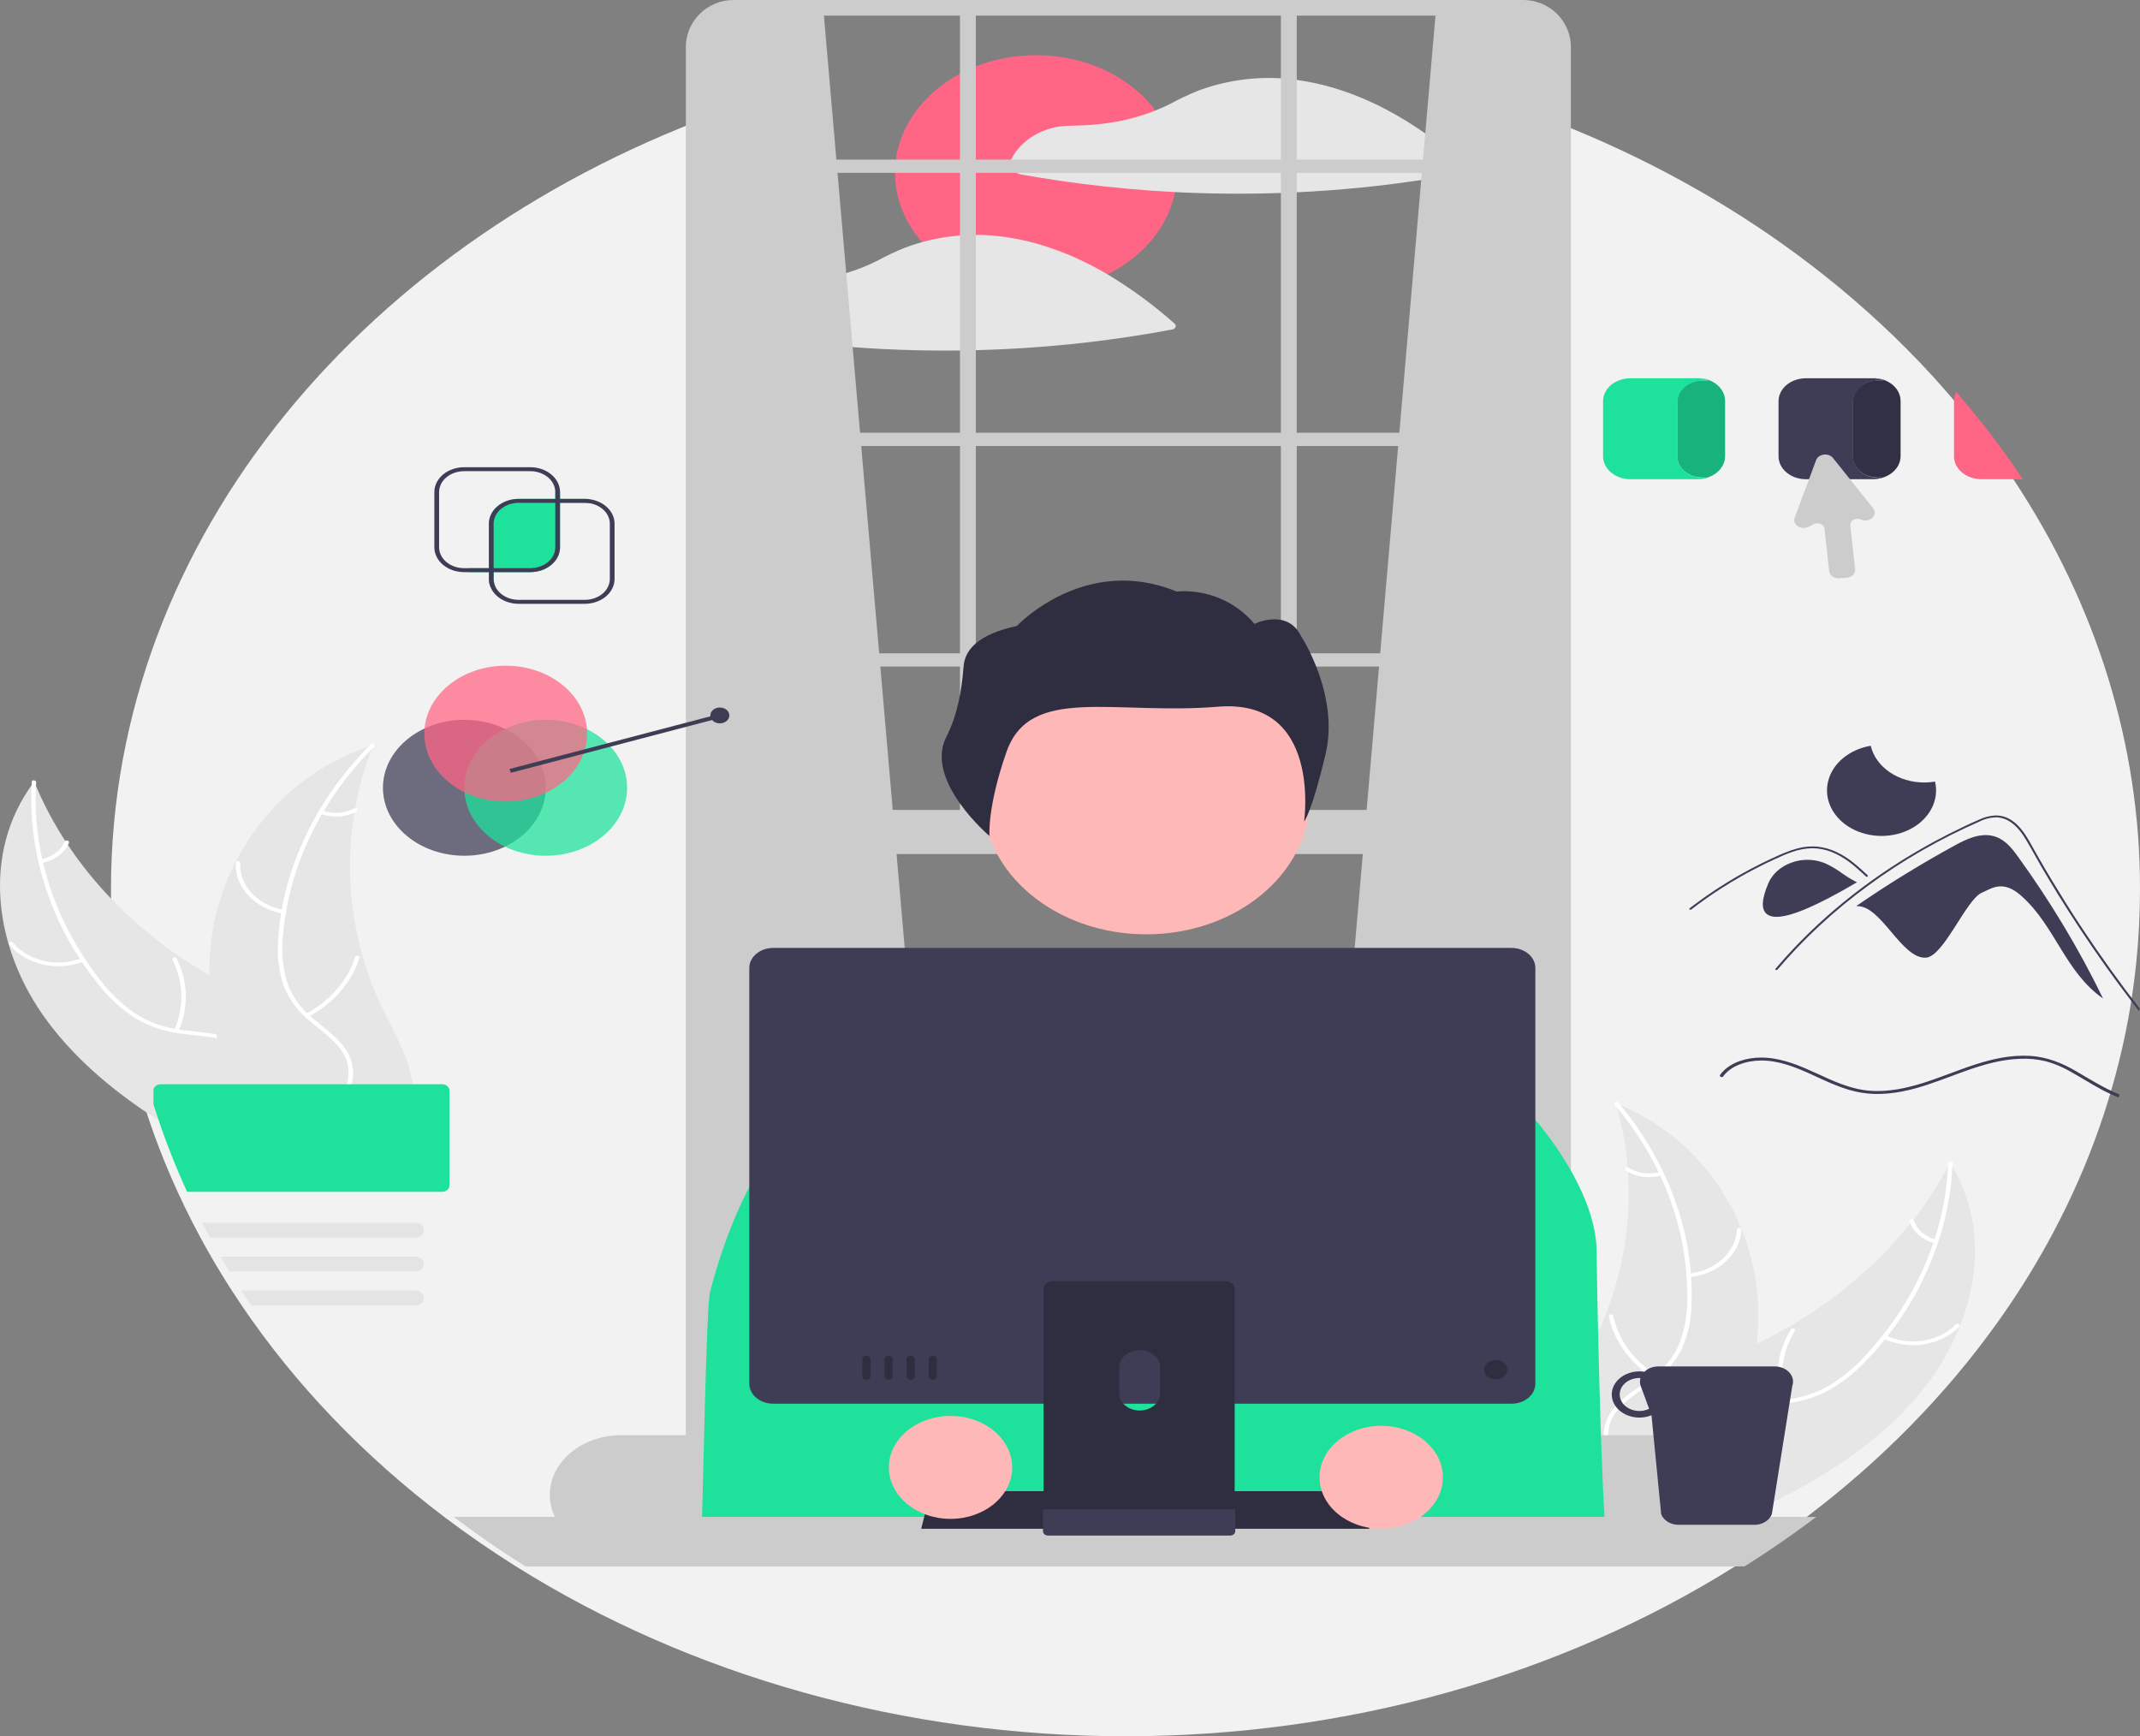 <svg width="424" height="344" viewBox="0 0 424 344" fill="none" xmlns="http://www.w3.org/2000/svg">
<rect x="0" y="0" width="424" height="344" fill="#808080" stroke="none"/>
<g clip-path="url(#clip0_1_219)">
<path d="M398.903 94.945C394.934 88.967 390.529 83.198 385.716 77.669C382.342 73.79 378.778 70.041 375.023 66.421H375.013C368.218 59.868 360.828 53.762 352.909 48.157C351.288 47.007 349.645 45.882 347.981 44.78C332.955 34.8 316.291 26.672 298.5 20.643L298.658 42.347L300.36 289.751H152.805L144.506 42.813L145.124 21.457C72.782 46.856 21.987 106.574 21.987 176.2C21.974 190.571 24.17 204.884 28.522 218.788C30.361 224.666 32.586 230.454 35.189 236.127C36.129 238.186 37.12 240.227 38.163 242.249C38.666 243.234 39.178 244.21 39.709 245.183C40.39 246.454 41.099 247.72 41.827 248.971C42.391 249.956 42.971 250.934 43.566 251.905C44.331 253.18 45.122 254.444 45.938 255.698C46.568 256.682 47.216 257.659 47.874 258.631C58.485 274.3 72.035 288.448 88.009 300.537C92.562 303.984 97.299 307.253 102.221 310.342C137.047 332.188 179.431 344 222.994 344C266.556 344 308.94 332.188 343.767 310.342C346.444 308.663 349.068 306.929 351.636 305.138C353.341 303.953 355.018 302.746 356.667 301.518C357.104 301.192 357.541 300.867 357.974 300.537C372.701 289.392 385.375 276.492 395.586 262.255C399.336 257.035 402.736 251.646 405.772 246.112C406.575 244.653 407.353 243.181 408.106 241.696C411.574 234.887 414.49 227.892 416.835 220.757C417.197 219.655 417.546 218.549 417.883 217.439V217.435C417.939 217.243 418.001 217.047 418.057 216.855C418.405 215.686 418.738 214.509 419.058 213.333V213.329C420.091 209.536 420.963 205.698 421.674 201.814C421.764 201.316 421.853 200.818 421.938 200.32C421.97 200.139 422.003 199.959 422.027 199.779V199.775C422.534 196.774 422.946 193.752 423.262 190.707C423.751 185.926 423.997 181.091 424 176.2C424.053 147.774 415.415 119.806 398.903 94.945Z" fill="#F2F2F2"/>
<path d="M379.163 277.491C391.06 264.072 395.636 245.169 386.381 230.369C377.702 247.016 362.248 260.564 342.755 268.615C335.224 271.698 326.463 274.471 322.977 280.84C320.808 284.803 321.221 289.482 322.965 293.588C324.709 297.694 327.674 301.348 330.609 304.951L330.763 306.031C349.238 299.637 367.265 290.911 379.163 277.491Z" fill="#E6E6E6"/>
<path d="M385.986 230.487C385.453 244.299 379.721 257.62 369.602 268.557C367.474 270.944 364.909 273.036 362 274.756C359.102 276.355 355.744 277.277 352.275 277.426C349.044 277.619 345.712 277.504 342.593 278.35C341.004 278.803 339.548 279.531 338.32 280.486C337.092 281.441 336.119 282.603 335.467 283.894C333.74 287.076 333.486 290.586 333.38 294.025C333.262 297.844 333.213 301.813 331.055 305.284C330.794 305.705 331.591 306.019 331.852 305.599C335.606 299.559 333.168 292.495 335.406 286.146C336.45 283.183 338.57 280.465 342.113 279.277C345.211 278.239 348.648 278.355 351.921 278.183C355.308 278.079 358.613 277.284 361.547 275.868C364.551 274.277 367.209 272.271 369.407 269.936C374.455 264.745 378.494 258.923 381.376 252.685C384.713 245.58 386.569 238.051 386.865 230.424C386.883 229.951 386.004 230.018 385.986 230.487Z" fill="white"/>
<path d="M373.109 265.195C375.537 266.363 378.384 266.773 381.141 266.35C383.898 265.928 386.385 264.701 388.158 262.889C388.515 262.522 387.848 262.041 387.49 262.409C385.843 264.099 383.526 265.241 380.958 265.63C378.39 266.019 375.739 265.629 373.486 264.53C372.996 264.292 372.621 264.958 373.109 265.195Z" fill="white"/>
<path d="M353.929 277.508C352.392 272.9 352.991 267.978 355.608 263.723C355.867 263.302 355.07 262.987 354.811 263.408C352.098 267.84 351.486 272.964 353.099 277.756C353.253 278.212 354.082 277.962 353.929 277.508Z" fill="white"/>
<path d="M383.545 245.614C382.493 245.326 381.542 244.823 380.78 244.153C380.017 243.482 379.466 242.663 379.176 241.771C379.029 241.313 378.2 241.564 378.346 242.019C378.672 243.003 379.282 243.907 380.123 244.649C380.963 245.392 382.009 245.952 383.168 246.279C383.274 246.318 383.394 246.321 383.503 246.288C383.612 246.256 383.702 246.19 383.755 246.104C383.804 246.016 383.81 245.915 383.771 245.823C383.731 245.731 383.65 245.656 383.545 245.614Z" fill="white"/>
<path d="M320.154 218.591C320.236 218.879 320.318 219.167 320.395 219.46C321.475 223.339 322.175 227.285 322.489 231.259C322.519 231.566 322.544 231.878 322.564 232.185C323.198 241.766 321.696 251.362 318.134 260.485C316.712 264.114 314.962 267.648 312.899 271.055C310.048 275.761 306.509 280.674 305.711 285.742C305.621 286.27 305.57 286.803 305.558 287.336L329.173 306.105C329.252 306.125 329.327 306.15 329.407 306.17L330.308 306.956C330.429 306.786 330.551 306.608 330.672 306.438C330.743 306.34 330.808 306.238 330.879 306.14C330.924 306.073 330.97 306.006 331.015 305.948C331.031 305.926 331.046 305.904 331.056 305.886C331.101 305.828 331.136 305.77 331.177 305.716C331.858 304.723 332.532 303.724 333.199 302.719C333.204 302.714 333.204 302.714 333.204 302.706C338.261 295.038 342.596 286.95 345.323 278.57C345.404 278.318 345.492 278.062 345.563 277.801C346.767 274.018 347.598 270.159 348.049 266.263C348.288 264.129 348.397 261.986 348.376 259.843C348.309 254.305 347.2 248.811 345.088 243.561C340.875 233.096 332.701 223.873 321.049 218.959C320.75 218.833 320.457 218.712 320.154 218.591Z" fill="#E6E6E6"/>
<path d="M319.922 218.883C329.457 230.179 334.487 243.696 334.296 257.514C334.318 260.489 333.779 263.449 332.697 266.284C331.536 269.017 329.52 271.441 326.857 273.304C324.417 275.082 321.674 276.666 319.793 278.908C318.851 280.068 318.214 281.381 317.922 282.762C317.631 284.142 317.692 285.558 318.102 286.917C319.018 290.325 321.346 293.255 323.743 296.055C326.403 299.163 329.226 302.356 330.007 306.213C330.101 306.68 330.964 306.53 330.87 306.064C329.511 299.354 322.47 294.94 319.677 288.745C318.374 285.855 318.106 282.619 320.079 279.89C321.804 277.504 324.631 275.869 327.121 274.086C329.75 272.301 331.816 270.005 333.137 267.4C334.388 264.62 335.064 261.683 335.135 258.714C335.421 252.031 334.448 245.353 332.25 238.923C329.79 231.573 325.842 224.629 320.577 218.39C320.251 218.004 319.598 218.499 319.922 218.883Z" fill="white"/>
<path d="M334.671 253.068C337.453 252.78 340.021 251.676 341.918 249.953C343.814 248.23 344.915 246 345.024 243.662C345.044 243.189 344.165 243.141 344.144 243.615C344.048 245.792 343.022 247.869 341.252 249.47C339.482 251.071 337.085 252.092 334.493 252.347C333.929 252.403 334.111 253.123 334.671 253.068Z" fill="white"/>
<path d="M328.237 272.538C323.687 269.632 320.615 265.401 319.636 260.688C319.539 260.221 318.676 260.371 318.773 260.837C319.803 265.74 323.01 270.138 327.753 273.153C328.206 273.44 328.687 272.824 328.237 272.538Z" fill="white"/>
<path d="M328.882 232.188C327.833 232.486 326.713 232.563 325.62 232.411C324.527 232.258 323.497 231.882 322.622 231.315C322.174 231.023 321.693 231.64 322.138 231.93C323.108 232.552 324.247 232.967 325.453 233.138C326.66 233.308 327.899 233.229 329.06 232.908C329.173 232.886 329.271 232.828 329.335 232.747C329.398 232.667 329.423 232.569 329.403 232.473C329.378 232.378 329.31 232.295 329.213 232.241C329.115 232.188 328.996 232.168 328.882 232.188Z" fill="white"/>
<path d="M9.384 202.33C-1.168 188.148 -3.888 168.997 6.777 154.874C13.807 172.055 27.89 186.606 46.535 195.953C53.741 199.536 62.203 202.895 65.058 209.479C66.834 213.576 65.967 218.212 63.829 222.186C61.691 226.161 58.38 229.601 55.104 232.993L54.845 234.059C37.054 226.433 19.935 216.513 9.384 202.33Z" fill="#E6E6E6"/>
<path d="M7.159 155.019C6.345 168.821 10.762 182.487 19.782 194.074C21.671 196.597 24.024 198.856 26.756 200.768C29.489 202.558 32.746 203.705 36.189 204.089C39.391 204.501 42.723 204.612 45.749 205.667C47.289 206.226 48.669 207.05 49.8 208.086C50.931 209.121 51.787 210.345 52.312 211.676C53.723 214.964 53.635 218.48 53.406 221.915C53.151 225.73 52.814 229.688 54.627 233.295C54.846 233.732 54.021 233.991 53.802 233.555C50.648 227.28 53.765 220.405 52.154 213.925C51.401 210.901 49.553 208.048 46.137 206.624C43.15 205.379 39.714 205.261 36.468 204.867C33.102 204.534 29.886 203.518 27.099 201.907C24.26 200.118 21.806 197.938 19.843 195.462C15.317 189.945 11.858 183.869 9.592 177.455C6.958 170.148 5.841 162.518 6.29 154.895C6.318 154.424 7.186 154.55 7.159 155.019Z" fill="white"/>
<path d="M16.615 190.486C14.081 191.485 11.203 191.7 8.497 191.092C5.79 190.484 3.431 189.092 1.84 187.166C1.519 186.775 2.232 186.341 2.552 186.733C4.03 188.529 6.228 189.825 8.75 190.387C11.271 190.949 13.951 190.739 16.304 189.797C16.816 189.593 17.124 190.283 16.615 190.486Z" fill="white"/>
<path d="M34.533 204.058C36.514 199.57 36.395 194.624 34.202 190.205C33.984 189.768 34.809 189.509 35.026 189.946C37.299 194.547 37.409 199.695 35.336 204.362C35.138 204.806 34.336 204.501 34.533 204.058Z" fill="white"/>
<path d="M8.119 170.261C9.196 170.045 10.192 169.609 11.018 168.992C11.843 168.375 12.472 167.597 12.848 166.727C13.039 166.28 13.841 166.587 13.651 167.03C13.23 167.99 12.534 168.849 11.624 169.532C10.714 170.215 9.618 170.702 8.43 170.949C8.321 170.981 8.201 170.976 8.096 170.936C7.99 170.896 7.907 170.824 7.862 170.735C7.822 170.644 7.826 170.543 7.874 170.454C7.922 170.365 8.01 170.296 8.119 170.261Z" fill="white"/>
<path d="M73.932 147.628C73.822 147.909 73.712 148.191 73.606 148.478C72.153 152.271 71.071 156.156 70.371 160.096C70.311 160.4 70.256 160.709 70.207 161.013C68.642 170.519 69.204 180.186 71.867 189.52C72.93 193.234 74.33 196.875 76.055 200.411C78.438 205.295 81.487 210.432 81.789 215.537C81.828 216.069 81.827 216.603 81.787 217.136L56.423 234.24C56.342 234.255 56.265 234.275 56.184 234.29L55.208 235.011C55.104 234.834 55.001 234.648 54.896 234.471C54.835 234.369 54.78 234.262 54.719 234.16C54.68 234.09 54.642 234.02 54.602 233.959C54.589 233.936 54.576 233.913 54.568 233.895C54.528 233.834 54.499 233.774 54.463 233.717C53.881 232.681 53.307 231.639 52.74 230.593C52.735 230.588 52.735 230.588 52.736 230.579C48.442 222.593 44.909 214.238 43.007 205.701C42.95 205.444 42.888 205.183 42.843 204.918C42.011 201.066 41.558 197.164 41.488 193.25C41.458 191.107 41.557 188.964 41.787 186.829C42.392 181.314 44.033 175.913 46.65 170.824C51.867 160.68 60.912 152.041 73.004 147.934C73.314 147.829 73.618 147.728 73.932 147.628Z" fill="#E6E6E6"/>
<path d="M74.135 147.935C63.531 158.546 57.202 171.677 56.047 185.463C55.735 188.427 55.985 191.413 56.787 194.312C57.678 197.115 59.452 199.668 61.924 201.705C64.183 203.643 66.763 205.407 68.419 207.77C69.245 208.99 69.753 210.342 69.909 211.738C70.065 213.133 69.866 214.54 69.325 215.867C68.081 219.202 65.475 221.964 62.814 224.592C59.859 227.509 56.735 230.501 55.581 234.292C55.442 234.751 54.596 234.543 54.736 234.084C56.743 227.489 64.19 223.567 67.577 217.582C69.157 214.79 69.739 211.583 68.039 208.729C66.552 206.234 63.893 204.413 61.585 202.467C59.138 200.509 57.303 198.081 56.24 195.395C55.263 192.539 54.876 189.566 55.094 186.601C55.459 179.922 57.079 173.332 59.896 167.072C63.064 159.914 67.675 153.26 73.53 147.399C73.892 147.037 74.495 147.574 74.135 147.935Z" fill="white"/>
<path d="M56.106 181.006C53.361 180.53 50.909 179.255 49.187 177.409C47.464 175.564 46.584 173.267 46.703 170.929C46.709 170.834 46.759 170.744 46.842 170.679C46.926 170.614 47.036 170.578 47.151 170.58C47.265 170.581 47.374 170.62 47.455 170.687C47.536 170.755 47.582 170.846 47.584 170.941C47.469 173.118 48.289 175.257 49.897 176.973C51.505 178.69 53.795 179.869 56.354 180.3C56.91 180.394 56.658 181.099 56.106 181.006Z" fill="white"/>
<path d="M60.623 200.848C65.442 198.261 68.915 194.252 70.35 189.621C70.492 189.162 71.337 189.37 71.196 189.828C69.691 194.645 66.067 198.81 61.046 201.494C60.567 201.75 60.147 201.103 60.623 200.848Z" fill="white"/>
<path d="M63.909 160.588C64.925 160.956 66.034 161.109 67.138 161.031C68.242 160.953 69.306 160.648 70.233 160.142C70.708 159.882 71.127 160.529 70.656 160.788C69.628 161.343 68.453 161.679 67.233 161.767C66.014 161.855 64.787 161.693 63.661 161.294C63.551 161.263 63.459 161.199 63.403 161.115C63.347 161.03 63.333 160.931 63.362 160.837C63.395 160.744 63.471 160.665 63.574 160.618C63.676 160.572 63.797 160.561 63.909 160.588Z" fill="white"/>
<path d="M205.255 57.558C220.678 57.558 233.181 47.121 233.181 34.245C233.181 21.37 220.678 10.933 205.255 10.933C189.832 10.933 177.329 21.37 177.329 34.245C177.329 47.121 189.832 57.558 205.255 57.558Z" fill="#FF6584"/>
<path d="M290.759 33.029C288.243 30.81 285.586 28.704 282.8 26.722C277.36 22.871 271.337 19.596 264.624 17.533C262.096 16.754 259.484 16.18 256.825 15.819C256.505 15.776 256.191 15.733 255.871 15.698C255.848 15.696 255.824 15.696 255.801 15.698C255.751 15.686 255.701 15.678 255.65 15.674C254.997 15.604 254.344 15.549 253.686 15.509C250.144 15.313 246.587 15.58 243.144 16.302C241.146 16.723 239.197 17.289 237.318 17.996C235.437 18.765 233.612 19.628 231.855 20.581C230.911 21.059 229.939 21.498 228.942 21.894C226.032 23.046 222.951 23.869 219.781 24.342C217.64 24.662 215.472 24.841 213.297 24.875C211.409 24.906 209.628 24.961 207.838 25.53C205.928 26.129 204.212 27.093 202.828 28.345C201.443 29.596 200.429 31.101 199.866 32.739C199.821 32.884 199.834 33.037 199.901 33.176C199.969 33.316 200.088 33.433 200.241 33.511C200.725 33.801 201.195 34.131 201.707 34.39C202.159 34.562 202.641 34.672 203.135 34.715C203.943 34.856 204.753 34.994 205.564 35.127C208.548 35.621 211.543 36.059 214.552 36.441C220.603 37.206 226.688 37.744 232.808 38.057C232.846 38.061 232.883 38.064 232.921 38.065C239.835 38.413 246.766 38.469 253.686 38.233C254.734 38.198 255.777 38.155 256.825 38.104C261.189 37.9 265.543 37.578 269.885 37.139C273.902 36.731 277.903 36.225 281.889 35.621C284.736 35.19 287.572 34.709 290.397 34.178C290.534 34.144 290.659 34.081 290.758 33.995C290.858 33.91 290.929 33.804 290.966 33.688C291.002 33.573 291.002 33.452 290.966 33.336C290.93 33.22 290.858 33.115 290.759 33.029Z" fill="#E6E6E6"/>
<path d="M232.714 64.114C228.671 60.504 224.217 57.23 219.414 54.341C217.821 53.407 216.182 52.529 214.495 51.725C212.427 50.728 210.28 49.852 208.068 49.101C207.575 48.932 207.077 48.771 206.579 48.618C203.75 47.744 200.815 47.128 197.827 46.783C197.803 46.779 197.78 46.783 197.756 46.779C197.709 46.771 197.657 46.763 197.61 46.756C196.162 46.599 194.702 46.524 193.241 46.532C192.194 46.532 191.141 46.579 190.098 46.665C188.413 46.804 186.743 47.045 185.1 47.387C184.287 47.556 183.479 47.752 182.685 47.975C181.527 48.293 180.39 48.663 179.279 49.081C179.26 49.089 179.246 49.093 179.227 49.101C177.362 49.863 175.554 50.719 173.815 51.666C173.777 51.685 173.735 51.705 173.697 51.725C171.722 52.711 169.631 53.529 167.458 54.164C165.593 54.709 163.68 55.131 161.736 55.427C159.596 55.748 157.427 55.925 155.253 55.956C153.364 55.988 151.584 56.043 149.798 56.615C147.887 57.214 146.171 58.178 144.786 59.43C143.401 60.681 142.385 62.186 141.821 63.824C141.778 63.969 141.791 64.122 141.858 64.261C141.926 64.4 142.044 64.518 142.197 64.597C142.681 64.887 143.155 65.212 143.663 65.471C144.114 65.644 144.597 65.754 145.091 65.797C145.899 65.938 146.707 66.079 147.52 66.212C150.503 66.707 153.5 67.143 156.512 67.522C160.642 68.044 164.788 68.461 168.952 68.773C170.926 68.926 172.9 69.052 174.877 69.15C179.946 69.405 185.02 69.504 190.098 69.448C191.146 69.436 192.194 69.416 193.241 69.389C199.462 69.236 205.663 68.847 211.846 68.22C218.737 67.524 225.582 66.536 232.353 65.259C232.49 65.226 232.614 65.163 232.713 65.078C232.813 64.993 232.884 64.887 232.921 64.772C232.957 64.657 232.957 64.536 232.921 64.42C232.885 64.305 232.814 64.2 232.714 64.114Z" fill="#E6E6E6"/>
<path d="M163.106 1.548L187.708 285.362L138.504 289.008V5.159C144.367 1.335 152.784 0.737 163.106 1.548Z" fill="#CCCCCC"/>
<path d="M284.547 1.548L259.945 285.362L309.149 289.008V5.159C303.286 1.335 294.87 0.737 284.547 1.548Z" fill="#CCCCCC"/>
<path d="M310.307 5.283C308.78 2.157 305.534 0 301.78 0H145.349C140.129 0 135.887 4.181 135.887 9.324V291.413C135.842 294.022 137.01 296.545 139.148 298.45C140.266 299.43 141.682 300.139 143.244 300.501C143.93 300.659 144.638 300.739 145.349 300.737H301.78C302.491 300.739 303.199 300.659 303.885 300.501C308.094 299.556 311.242 295.843 311.242 291.413V9.324C311.246 7.939 310.929 6.567 310.307 5.283ZM308.104 291.413C308.104 294.848 305.266 297.644 301.78 297.644H145.349C142.46 297.644 140.012 295.723 139.265 293.107C139.105 292.552 139.025 291.983 139.025 291.413V9.324C139.025 5.889 141.863 3.097 145.349 3.097H301.78C302.422 3.097 303.058 3.193 303.659 3.38C306.229 4.167 308.104 6.533 308.104 9.324V291.413Z" fill="#CCCCCC"/>
<path d="M309.673 85.745H137.457V88.367H309.673V85.745Z" fill="#CCCCCC"/>
<path d="M309.673 31.622H137.457V34.244H309.673V31.622Z" fill="#CCCCCC"/>
<path d="M309.673 129.443H137.457V132.065H309.673V129.443Z" fill="#CCCCCC"/>
<path d="M193.343 1.177H190.202V166.586H193.343V1.177Z" fill="#CCCCCC"/>
<path d="M256.928 1.177H253.787V166.586H256.928V1.177Z" fill="#CCCCCC"/>
<path d="M329.301 284.351H123.061C119.315 284.355 115.723 285.599 113.074 287.811C110.424 290.022 108.934 293.021 108.93 296.148C108.928 297.653 109.274 299.143 109.949 300.537C110.998 302.724 112.808 304.599 115.145 305.92C117.482 307.242 120.239 307.948 123.061 307.95H329.301C331.768 307.949 334.192 307.409 336.332 306.384C338.471 305.359 340.252 303.884 341.497 302.106C341.852 301.603 342.16 301.079 342.418 300.537C343.093 299.143 343.44 297.653 343.438 296.148C343.432 293.02 341.941 290.022 339.291 287.81C336.641 285.599 333.048 284.355 329.301 284.351Z" fill="#CCCCCC"/>
<path d="M309.673 160.468H138.504V169.208H309.673V160.468Z" fill="#CCCCCC"/>
<path d="M222.518 157.846H225.659C227.186 157.846 228.65 158.353 229.73 159.254C230.81 160.156 231.417 161.378 231.417 162.653H216.76C216.76 162.022 216.909 161.397 217.198 160.814C217.488 160.231 217.912 159.701 218.446 159.254C218.981 158.808 219.616 158.454 220.315 158.212C221.013 157.971 221.762 157.846 222.518 157.846Z" fill="#CCCCCC"/>
<path d="M227.108 185.116C245.024 185.116 259.547 172.992 259.547 158.036C259.547 143.08 245.024 130.956 227.108 130.956C209.192 130.956 194.669 143.08 194.669 158.036C194.669 172.992 209.192 185.116 227.108 185.116Z" fill="#FFB8B8"/>
<path d="M190.921 131.985C191.167 128.875 193.63 125.693 201.457 124.03C201.457 124.03 214.889 109.691 233.142 117.21C233.142 117.21 241.991 115.939 248.553 123.604C248.553 123.604 255.059 120.401 257.803 126.078C257.803 126.078 265.433 137.659 262.624 149.471C259.815 161.283 258.378 162.757 258.378 162.757C258.378 162.757 261.958 138.324 241.335 140.018C220.713 141.712 204.109 135.658 199.439 148.914C195.561 159.921 196.049 165.637 196.049 165.637C196.049 165.637 183.081 154.657 187.491 146.011C189.746 141.588 190.543 136.78 190.921 131.985Z" fill="#2F2E41"/>
<path d="M138.894 306.028H318.323C317.123 294.602 316.34 250.926 316.34 248.052C316.34 235.373 303.912 221.537 303.912 221.537L299.464 219.485L262.316 209.809L252.702 199.385C251.696 198.29 250.399 197.405 248.913 196.799C247.427 196.194 245.794 195.884 244.141 195.895L213.772 196.085C211.1 196.102 208.532 196.952 206.571 198.467L187.765 213.031L160.184 224.026L160.137 223.987L159.849 224.166L155.756 226.626L153.123 228.215C153.123 228.215 146.216 235.133 140.696 255.881C139.865 259.002 139.282 299.401 138.894 306.028Z" fill="#1EE29C"/>
<path d="M359.853 300.537C359.421 300.867 358.984 301.192 358.547 301.518C356.893 302.745 355.216 303.952 353.515 305.138C350.945 306.926 348.322 308.661 345.646 310.342H104.1C99.181 307.259 94.444 303.991 89.888 300.537H359.853Z" fill="#CCCCCC"/>
<path d="M271.313 302.89H182.52L184.399 295.439H269.434L271.313 302.89Z" fill="#2F2E41"/>
<path d="M351.645 270.73H328.54C328.019 270.729 327.503 270.823 327.03 271.006C326.557 271.189 326.137 271.456 325.801 271.789C325.479 271.737 325.152 271.711 324.824 271.711C324.104 271.71 323.391 271.828 322.725 272.058C322.06 272.287 321.455 272.624 320.945 273.049C320.436 273.474 320.032 273.979 319.756 274.534C319.48 275.089 319.338 275.685 319.338 276.286C319.338 276.887 319.48 277.482 319.756 278.038C320.032 278.593 320.436 279.097 320.945 279.522C321.455 279.947 322.06 280.284 322.725 280.514C323.391 280.743 324.104 280.861 324.824 280.861C325.652 280.861 326.468 280.702 327.211 280.398L327.596 284.351L329.128 299.976C329.2 300.171 329.298 300.359 329.419 300.537C329.728 301.012 330.185 301.408 330.742 301.684C331.298 301.96 331.933 302.106 332.581 302.106H347.605C348.253 302.105 348.888 301.959 349.445 301.683C350.002 301.407 350.46 301.011 350.771 300.537C350.889 300.358 350.985 300.171 351.058 299.976L355.098 274.633C355.265 274.182 355.302 273.704 355.207 273.239C355.111 272.774 354.887 272.334 354.551 271.954C354.215 271.575 353.777 271.266 353.273 271.054C352.768 270.841 352.211 270.73 351.645 270.73ZM324.824 279.555C323.786 279.554 322.791 279.209 322.058 278.596C321.325 277.983 320.913 277.152 320.913 276.286C320.913 275.419 321.325 274.589 322.058 273.976C322.791 273.363 323.786 273.018 324.824 273.017C324.895 273.017 324.96 273.033 325.031 273.036C324.876 273.563 324.896 274.115 325.087 274.633L326.741 279.119C326.159 279.402 325.498 279.552 324.824 279.555Z" fill="#3F3D56"/>
<path d="M299.459 187.809H153.199C151.943 187.811 150.738 188.228 149.85 188.97C148.961 189.712 148.461 190.717 148.459 191.766V274.158C148.46 275.207 148.96 276.213 149.849 276.955C150.738 277.697 151.943 278.114 153.199 278.115H299.459C300.716 278.114 301.921 277.697 302.81 276.955C303.699 276.213 304.198 275.207 304.2 274.158V191.766C304.198 190.717 303.698 189.712 302.809 188.97C301.92 188.228 300.716 187.811 299.459 187.809Z" fill="#3F3D56"/>
<path d="M242.801 253.827H208.585C208.101 253.827 207.637 253.988 207.295 254.275C206.953 254.561 206.761 254.948 206.762 255.352V300.474H244.628V255.352C244.628 255.152 244.581 254.954 244.489 254.768C244.398 254.583 244.263 254.415 244.093 254.273C243.924 254.132 243.722 254.019 243.5 253.943C243.278 253.866 243.041 253.827 242.801 253.827ZM225.808 279.465C224.738 279.46 223.713 279.104 222.956 278.472C222.2 277.84 221.773 276.985 221.768 276.092V270.887C221.769 269.993 222.195 269.136 222.953 268.505C223.71 267.873 224.737 267.518 225.808 267.518C226.879 267.518 227.906 267.873 228.663 268.505C229.421 269.136 229.847 269.993 229.848 270.887V276.092C229.843 276.985 229.416 277.84 228.659 278.472C227.903 279.104 226.878 279.46 225.808 279.465Z" fill="#2F2E41"/>
<path d="M206.644 299.031V303.384C206.645 303.61 206.753 303.826 206.944 303.986C207.135 304.145 207.394 304.235 207.664 304.235H243.726C243.996 304.234 244.255 304.144 244.446 303.985C244.637 303.826 244.744 303.61 244.746 303.384V299.031H206.644Z" fill="#3F3D56"/>
<path d="M296.349 273.297C297.624 273.297 298.658 272.434 298.658 271.369C298.658 270.305 297.624 269.442 296.349 269.442C295.074 269.442 294.04 270.305 294.04 271.369C294.04 272.434 295.074 273.297 296.349 273.297Z" fill="#2F2E41"/>
<path d="M171.663 268.573C171.557 268.573 171.452 268.591 171.354 268.625C171.255 268.659 171.166 268.708 171.091 268.771C171.016 268.834 170.957 268.908 170.916 268.99C170.876 269.072 170.855 269.159 170.855 269.248V272.719C170.855 272.897 170.941 273.069 171.092 273.195C171.244 273.321 171.449 273.392 171.663 273.392C171.877 273.392 172.082 273.321 172.233 273.195C172.385 273.069 172.47 272.897 172.471 272.719V269.248C172.471 269.159 172.45 269.072 172.409 268.99C172.369 268.908 172.309 268.834 172.234 268.771C172.159 268.708 172.07 268.659 171.972 268.625C171.874 268.591 171.769 268.573 171.663 268.573Z" fill="#2F2E41"/>
<path d="M176.051 268.573C175.945 268.573 175.84 268.591 175.742 268.625C175.643 268.659 175.554 268.708 175.479 268.771C175.404 268.834 175.345 268.908 175.304 268.99C175.264 269.072 175.243 269.159 175.243 269.248V272.719C175.243 272.898 175.328 273.069 175.479 273.196C175.631 273.322 175.836 273.393 176.051 273.393C176.265 273.393 176.471 273.322 176.622 273.196C176.774 273.069 176.859 272.898 176.859 272.719V269.248C176.859 269.159 176.838 269.072 176.797 268.99C176.757 268.908 176.697 268.834 176.622 268.771C176.547 268.708 176.458 268.659 176.36 268.625C176.262 268.591 176.157 268.573 176.051 268.573Z" fill="#2F2E41"/>
<path d="M180.439 268.573C180.333 268.573 180.228 268.591 180.13 268.625C180.031 268.659 179.942 268.708 179.867 268.771C179.792 268.834 179.733 268.908 179.692 268.99C179.652 269.072 179.631 269.159 179.631 269.248V272.719C179.631 272.897 179.717 273.069 179.868 273.195C180.02 273.321 180.225 273.392 180.439 273.392C180.653 273.392 180.858 273.321 181.009 273.195C181.161 273.069 181.246 272.897 181.247 272.719V269.248C181.247 269.159 181.226 269.072 181.185 268.99C181.145 268.908 181.085 268.834 181.01 268.771C180.935 268.708 180.846 268.659 180.748 268.625C180.65 268.591 180.545 268.573 180.439 268.573Z" fill="#2F2E41"/>
<path d="M184.827 268.573C184.721 268.573 184.616 268.591 184.517 268.625C184.419 268.659 184.33 268.708 184.255 268.771C184.18 268.834 184.121 268.908 184.08 268.99C184.04 269.072 184.019 269.159 184.019 269.248V272.719C184.019 272.897 184.105 273.069 184.256 273.195C184.408 273.321 184.613 273.392 184.827 273.392C185.041 273.392 185.246 273.321 185.397 273.195C185.549 273.069 185.634 272.897 185.635 272.719V269.248C185.635 269.159 185.614 269.072 185.573 268.99C185.533 268.908 185.473 268.834 185.398 268.771C185.323 268.708 185.234 268.659 185.136 268.625C185.038 268.591 184.933 268.573 184.827 268.573Z" fill="#2F2E41"/>
<path d="M188.328 300.929C195.074 300.929 200.543 296.364 200.543 290.732C200.543 285.101 195.074 280.535 188.328 280.535C181.582 280.535 176.113 285.101 176.113 290.732C176.113 296.364 181.582 300.929 188.328 300.929Z" fill="#FFB8B8"/>
<path d="M273.662 302.89C280.408 302.89 285.877 298.325 285.877 292.693C285.877 287.062 280.408 282.496 273.662 282.496C266.916 282.496 261.447 287.062 261.447 292.693C261.447 298.325 266.916 302.89 273.662 302.89Z" fill="#FFB8B8"/>
<path d="M399.742 169.612C398.535 167.945 397.105 166.166 394.865 165.622C392.271 164.992 389.606 166.243 387.346 167.479C380.586 171.173 374.077 175.177 367.847 179.472L367.854 179.537C372.704 179.258 376.729 190.024 381.579 189.744C385.084 189.543 389.533 178.268 392.63 176.884C393.805 176.359 394.951 175.657 396.282 175.609C397.937 175.548 399.379 176.512 400.513 177.52C407.219 183.481 409.159 192.597 416.682 197.835C411.938 188.068 406.274 178.631 399.742 169.612Z" fill="#3F3D56"/>
<path d="M412.65 184.091C416.187 189.425 419.939 194.653 423.906 199.775V199.779C423.883 199.959 423.85 200.139 423.817 200.32C423.338 199.708 422.863 199.094 422.393 198.477C418.832 193.813 415.448 189.061 412.241 184.22C410.719 181.918 409.234 179.598 407.787 177.259C406.669 175.447 405.574 173.625 404.503 171.792C404.198 171.266 403.902 170.741 403.606 170.211C402.91 168.972 402.225 167.725 401.492 166.501C400.655 165.105 399.636 163.646 398.1 162.708C397.401 162.264 396.565 161.995 395.69 161.932C394.456 161.938 393.249 162.227 392.199 162.767C384.252 166.255 376.834 170.525 370.104 175.486C363.366 180.428 357.343 186.01 352.157 192.119C351.998 192.307 351.622 192.127 351.781 191.935C352.416 191.19 353.055 190.456 353.712 189.727C361.864 180.677 371.859 172.895 383.24 166.736C385.152 165.701 387.101 164.714 389.089 163.775C390.089 163.301 391.095 162.834 392.119 162.395C393.099 161.915 394.199 161.63 395.332 161.563C399.232 161.512 401.252 165.199 402.638 167.678C403.07 168.458 403.51 169.237 403.958 170.015C405.645 172.956 407.397 175.874 409.215 178.769C410.333 180.553 411.478 182.327 412.65 184.091Z" fill="#3F3D56"/>
<path d="M369.72 173.665C369.494 173.455 369.269 173.244 369.041 173.033C367.243 171.373 365.314 169.733 362.845 168.781C361.668 168.313 360.383 168.065 359.08 168.053C357.734 168.083 356.408 168.325 355.17 168.764C354.581 168.961 354.005 169.184 353.438 169.421C352.79 169.693 352.154 169.983 351.521 170.276C350.332 170.825 349.158 171.399 348 171.996C345.696 173.185 343.464 174.464 341.304 175.835C340.185 176.545 339.088 177.279 338.015 178.036C337.016 178.74 336.038 179.462 335.08 180.203C334.875 180.361 334.569 180.106 334.774 179.948C335.027 179.751 335.282 179.556 335.537 179.364C336.259 178.819 336.992 178.285 337.736 177.762C339.094 176.805 340.487 175.886 341.915 175.003C344.135 173.63 346.432 172.35 348.805 171.164C349.991 170.571 351.194 170.003 352.412 169.461C352.78 169.297 353.153 169.137 353.529 168.985C354.384 168.625 355.271 168.323 356.184 168.083C357.477 167.734 358.844 167.621 360.194 167.754C361.496 167.912 362.752 168.275 363.893 168.822C366.317 169.953 368.197 171.702 370.026 173.409C370.211 173.582 369.907 173.839 369.72 173.665Z" fill="#3F3D56"/>
<path d="M351.983 181.651C351.367 181.676 350.758 181.531 350.251 181.237C348.91 180.389 348.945 178.351 350.359 175.007C350.744 174.101 351.347 173.271 352.131 172.567C352.915 171.864 353.864 171.302 354.919 170.916C355.907 170.547 356.976 170.354 358.058 170.349C359.141 170.343 360.212 170.526 361.206 170.885C361.379 170.948 361.55 171.015 361.719 171.087C362.868 171.625 363.946 172.263 364.933 172.991C365.773 173.599 366.668 174.151 367.611 174.642L367.926 174.796L367.627 174.972C360.017 179.444 354.857 181.651 351.983 181.651Z" fill="#3F3D56"/>
<path d="M381.248 155.033C378.745 155.033 376.32 154.308 374.387 152.981C372.454 151.655 371.132 149.809 370.647 147.76C368.554 148.114 366.634 148.977 365.129 150.24C363.623 151.504 362.6 153.112 362.188 154.861C361.776 156.609 361.994 158.421 362.814 160.066C363.634 161.712 365.02 163.117 366.796 164.106C368.572 165.095 370.66 165.622 372.794 165.622C374.929 165.621 377.016 165.093 378.792 164.103C380.567 163.113 381.952 161.707 382.77 160.061C383.589 158.415 383.806 156.603 383.392 154.855C382.686 154.974 381.968 155.033 381.248 155.033Z" fill="#3F3D56"/>
<path opacity="0.74" d="M91.999 169.544C100.905 169.544 108.124 163.518 108.124 156.083C108.124 148.649 100.905 142.622 91.999 142.622C83.094 142.622 75.874 148.649 75.874 156.083C75.874 163.518 83.094 169.544 91.999 169.544Z" fill="#3F3D56"/>
<path opacity="0.74" d="M108.124 169.544C117.03 169.544 124.249 163.518 124.249 156.083C124.249 148.649 117.03 142.622 108.124 142.622C99.218 142.622 91.999 148.649 91.999 156.083C91.999 163.518 99.218 169.544 108.124 169.544Z" fill="#1EE29C"/>
<path opacity="0.74" d="M100.198 158.816C109.103 158.816 116.323 152.789 116.323 145.355C116.323 137.921 109.103 131.894 100.198 131.894C91.292 131.894 84.073 137.921 84.073 145.355C84.073 152.789 91.292 158.816 100.198 158.816Z" fill="#FF6584"/>
<path d="M142.363 141.498L100.944 152.36L101.226 153.108L142.644 142.246L142.363 141.498Z" fill="#3F3D56"/>
<path d="M142.626 143.315C143.664 143.315 144.506 142.613 144.506 141.746C144.506 140.88 143.664 140.177 142.626 140.177C141.589 140.177 140.747 140.88 140.747 141.746C140.747 142.613 141.589 143.315 142.626 143.315Z" fill="#3F3D56"/>
<path d="M411.513 212.337C414.266 213.956 416.911 215.608 419.936 216.855C419.88 217.047 419.819 217.243 419.762 217.435C419.391 217.29 419.029 217.137 418.668 216.98C415.6 215.639 412.96 213.815 410.08 212.231C408.652 211.407 407.093 210.755 405.447 210.293C403.732 209.863 401.94 209.688 400.153 209.776C392.697 210.082 386.307 213.796 379.378 215.666C375.986 216.584 372.378 217.074 368.84 216.498C365.302 215.921 362.159 214.353 359.035 212.933C355.953 211.529 352.594 210.117 348.996 210.117C346.064 210.121 342.982 211.101 341.413 213.266C341.364 213.331 341.287 213.377 341.198 213.395C341.109 213.413 341.015 213.402 340.937 213.363C340.858 213.324 340.8 213.261 340.776 213.187C340.752 213.114 340.763 213.035 340.807 212.968C341.158 212.475 341.589 212.025 342.089 211.631C344.138 210.011 347.149 209.372 349.916 209.56C353.496 209.803 356.761 211.215 359.857 212.635C363.141 214.141 366.505 215.76 370.301 216.09C374.05 216.419 377.762 215.6 381.238 214.498C387.971 212.36 394.614 208.799 402.102 209.195C405.635 209.383 408.661 210.662 411.513 212.337Z" fill="#3F3D56"/>
<path d="M116.832 98.91V99.706C116.516 99.654 116.195 99.628 115.873 99.628H110.959V108.437C110.958 109.741 110.337 110.991 109.233 111.913C108.128 112.836 106.63 113.354 105.068 113.355H97.805V114.712C97.805 115.256 97.934 115.794 98.185 116.296H97.18C96.97 115.786 96.863 115.251 96.865 114.712V113.355H92.872V112.57H96.865V103.762C96.866 102.458 97.487 101.207 98.591 100.285C99.696 99.363 101.194 98.844 102.756 98.844H110.02V97.471H110.959V98.844H115.873C116.194 98.844 116.515 98.866 116.832 98.91Z" fill="#1EE29C"/>
<path d="M105.068 92.569H91.951C90.389 92.569 88.891 93.088 87.786 94.01C86.681 94.932 86.06 96.183 86.059 97.487V108.437C86.06 109.741 86.681 110.991 87.786 111.913C88.891 112.836 90.389 113.354 91.951 113.355H105.068C106.63 113.354 108.128 112.836 109.233 111.913C110.337 110.991 110.958 109.741 110.959 108.437V97.471C110.954 96.169 110.33 94.923 109.226 94.004C108.122 93.085 106.627 92.569 105.068 92.569ZM110.02 108.437C110.018 109.533 109.496 110.583 108.567 111.358C107.639 112.133 106.381 112.569 105.068 112.57H91.951C90.638 112.569 89.38 112.133 88.451 111.358C87.523 110.583 87.001 109.533 86.999 108.437V97.487C87.001 96.391 87.523 95.34 88.451 94.565C89.38 93.79 90.638 93.354 91.951 93.353H105.068C106.377 93.354 107.633 93.788 108.561 94.559C109.489 95.331 110.013 96.378 110.02 97.471V108.437Z" fill="#3F3D56"/>
<path d="M96.865 112.57V113.355H97.805V112.57H96.865ZM96.865 112.57V113.355H97.805V112.57H96.865ZM116.832 98.91C116.515 98.866 116.194 98.844 115.873 98.844H102.756C101.194 98.844 99.696 99.363 98.592 100.285C97.487 101.207 96.866 102.458 96.865 103.762V114.712C96.863 115.251 96.97 115.786 97.18 116.296C97.576 117.268 98.327 118.112 99.327 118.71C100.327 119.308 101.526 119.63 102.756 119.63H115.873C117.436 119.629 118.934 119.111 120.038 118.189C121.143 117.266 121.764 116.016 121.765 114.712V103.762C121.764 102.596 121.268 101.469 120.365 100.58C119.461 99.692 118.209 99.1 116.832 98.91ZM120.825 114.712C120.823 115.808 120.301 116.858 119.373 117.633C118.445 118.408 117.186 118.844 115.873 118.846H102.756C101.444 118.844 100.185 118.408 99.257 117.633C98.329 116.858 97.806 115.808 97.805 114.712V103.762C97.806 102.666 98.329 101.615 99.257 100.84C100.185 100.065 101.444 99.629 102.756 99.628H115.873C117.186 99.628 118.446 100.064 119.374 100.839C120.303 101.614 120.825 102.666 120.825 103.762V114.712ZM96.865 112.57V113.355H97.805V112.57H96.865Z" fill="#3F3D56"/>
<path d="M87.586 214.811H31.867C31.48 214.812 31.108 214.94 30.833 215.169C30.558 215.397 30.403 215.707 30.402 216.031V218.788C32.24 224.666 34.465 230.454 37.068 236.127H87.586C87.778 236.127 87.968 236.096 88.146 236.035C88.323 235.973 88.484 235.884 88.62 235.77C88.756 235.657 88.863 235.522 88.937 235.374C89.01 235.226 89.048 235.068 89.047 234.907V216.031C89.047 215.708 88.893 215.398 88.619 215.169C88.345 214.94 87.974 214.812 87.586 214.811Z" fill="#1EE29C"/>
<path d="M82.278 242.249H40.042C40.545 243.234 41.057 244.21 41.588 245.183H82.278C84.57 245.21 84.547 242.222 82.278 242.249Z" fill="#E4E4E4"/>
<path d="M82.278 248.971H43.706C44.27 249.956 44.85 250.934 45.445 251.905H82.278C84.57 251.933 84.547 248.948 82.278 248.971Z" fill="#E4E4E4"/>
<path d="M82.278 255.698H47.817C48.447 256.682 49.095 257.659 49.753 258.631H82.278C84.57 258.659 84.547 255.67 82.278 255.698Z" fill="#E4E4E4"/>
<path d="M371.138 74.91H370.871C371.704 74.91 372.526 75.073 373.271 75.384H372.053C370.74 75.385 369.481 75.821 368.553 76.596C367.625 77.371 367.103 78.421 367.101 79.517V90.468C367.103 91.564 367.625 92.614 368.553 93.389C369.481 94.164 370.74 94.6 372.053 94.601H372.829C372.205 94.806 371.541 94.911 370.871 94.912H371.138C372.576 94.91 373.954 94.433 374.97 93.585C375.986 92.736 376.558 91.586 376.56 90.386V79.436C376.558 78.236 375.986 77.085 374.97 76.237C373.954 75.389 372.576 74.911 371.138 74.91Z" fill="#3F3D56"/>
<path opacity="0.21" d="M371.138 74.91H370.871C371.704 74.91 372.526 75.073 373.271 75.384H372.053C370.74 75.385 369.481 75.821 368.553 76.596C367.625 77.371 367.103 78.421 367.101 79.517V90.468C367.103 91.564 367.625 92.614 368.553 93.389C369.481 94.164 370.74 94.6 372.053 94.601H372.829C372.205 94.806 371.541 94.911 370.871 94.912H371.138C372.576 94.91 373.954 94.433 374.97 93.585C375.986 92.736 376.558 91.586 376.56 90.386V79.436C376.558 78.236 375.986 77.085 374.97 76.237C373.954 75.389 372.576 74.911 371.138 74.91Z" fill="black"/>
<path d="M336.373 74.91H336.105C336.938 74.91 337.76 75.073 338.505 75.384H337.287C335.974 75.385 334.716 75.821 333.787 76.596C332.859 77.371 332.337 78.421 332.335 79.517V90.468C332.337 91.564 332.859 92.614 333.787 93.389C334.716 94.164 335.974 94.6 337.287 94.601H338.064C337.44 94.806 336.775 94.911 336.105 94.912H336.373C337.81 94.91 339.188 94.433 340.204 93.585C341.221 92.736 341.792 91.586 341.794 90.386V79.436C341.792 78.236 341.221 77.085 340.204 76.237C339.188 75.389 337.81 74.911 336.373 74.91Z" fill="#1EE29C"/>
<path opacity="0.21" d="M336.373 74.91H336.105C336.938 74.91 337.76 75.073 338.505 75.384H337.287C335.974 75.385 334.716 75.821 333.787 76.596C332.859 77.371 332.337 78.421 332.335 79.517V90.468C332.337 91.564 332.859 92.614 333.787 93.389C334.716 94.164 335.974 94.6 337.287 94.601H338.064C337.44 94.806 336.775 94.911 336.105 94.912H336.373C337.81 94.91 339.188 94.433 340.204 93.585C341.221 92.736 341.792 91.586 341.794 90.386V79.436C341.792 78.236 341.221 77.085 340.204 76.237C339.188 75.389 337.81 74.911 336.373 74.91Z" fill="black"/>
<path d="M337.339 94.635C336.027 94.634 334.768 94.198 333.84 93.423C332.912 92.648 332.389 91.598 332.388 90.502V79.552C332.389 78.456 332.912 77.405 333.84 76.63C334.768 75.855 336.027 75.419 337.339 75.418H338.558C337.812 75.107 336.991 74.945 336.157 74.944H323.04C321.603 74.945 320.225 75.423 319.208 76.271C318.192 77.12 317.62 78.27 317.619 79.47V90.42C317.62 91.62 318.192 92.77 319.208 93.619C320.225 94.467 321.603 94.945 323.04 94.946H336.157C336.828 94.945 337.492 94.84 338.116 94.635L337.339 94.635Z" fill="#1EE29C"/>
<path d="M372.105 94.635C370.792 94.634 369.534 94.198 368.605 93.423C367.677 92.648 367.155 91.598 367.154 90.502V79.552C367.155 78.456 367.677 77.405 368.605 76.63C369.534 75.855 370.792 75.419 372.105 75.418H373.323C372.578 75.107 371.756 74.945 370.923 74.944H357.806C356.368 74.945 354.99 75.423 353.974 76.271C352.958 77.12 352.386 78.27 352.384 79.47V90.42C352.386 91.62 352.958 92.77 353.974 93.619C354.99 94.467 356.368 94.945 357.806 94.946H370.923C371.593 94.945 372.258 94.84 372.882 94.635L372.105 94.635Z" fill="#3F3D56"/>
<path d="M387.595 77.669C392.409 83.198 396.813 88.967 400.782 94.945H392.57C391.133 94.944 389.755 94.466 388.739 93.618C387.722 92.769 387.151 91.619 387.148 90.419V79.469C387.148 78.85 387.3 78.237 387.595 77.669Z" fill="#FF6584"/>
<path d="M371.128 100.691L366.533 94.945L363.174 90.745C362.978 90.499 362.703 90.305 362.38 90.186C362.058 90.065 361.701 90.024 361.351 90.066C361.002 90.109 360.674 90.233 360.405 90.424C360.137 90.616 359.938 90.867 359.834 91.149L358.42 94.945L355.573 102.573C355.46 102.877 355.462 103.203 355.576 103.506C355.691 103.809 355.914 104.076 356.215 104.271C356.517 104.466 356.882 104.579 357.262 104.596C357.643 104.613 358.02 104.533 358.345 104.366L359.355 103.844C359.558 103.739 359.79 103.68 360.029 103.671C360.267 103.662 360.505 103.704 360.718 103.794C360.932 103.883 361.115 104.016 361.249 104.181C361.384 104.345 361.466 104.536 361.488 104.734L362.413 113.167C362.457 113.554 362.671 113.914 363.015 114.176C363.359 114.439 363.808 114.585 364.274 114.586C364.33 114.586 364.386 114.582 364.447 114.578L365.866 114.473C366.111 114.454 366.349 114.395 366.567 114.3C366.784 114.204 366.977 114.074 367.134 113.916C367.291 113.759 367.409 113.577 367.482 113.381C367.555 113.185 367.58 112.979 367.558 112.774L366.604 104.068C366.581 103.863 366.624 103.657 366.727 103.471C366.83 103.284 366.99 103.124 367.191 103.005C367.392 102.887 367.626 102.814 367.872 102.796C368.117 102.777 368.363 102.813 368.586 102.899L368.793 102.977C369.163 103.12 369.579 103.157 369.977 103.084C370.375 103.011 370.733 102.831 370.998 102.572C371.262 102.313 371.418 101.989 371.441 101.65C371.465 101.31 371.355 100.973 371.128 100.691Z" fill="#CCCCCC"/>
</g>
<defs>
<clipPath id="clip0_1_219">
<rect width="424" height="344" fill="white"/>
</clipPath>
</defs>
</svg>
